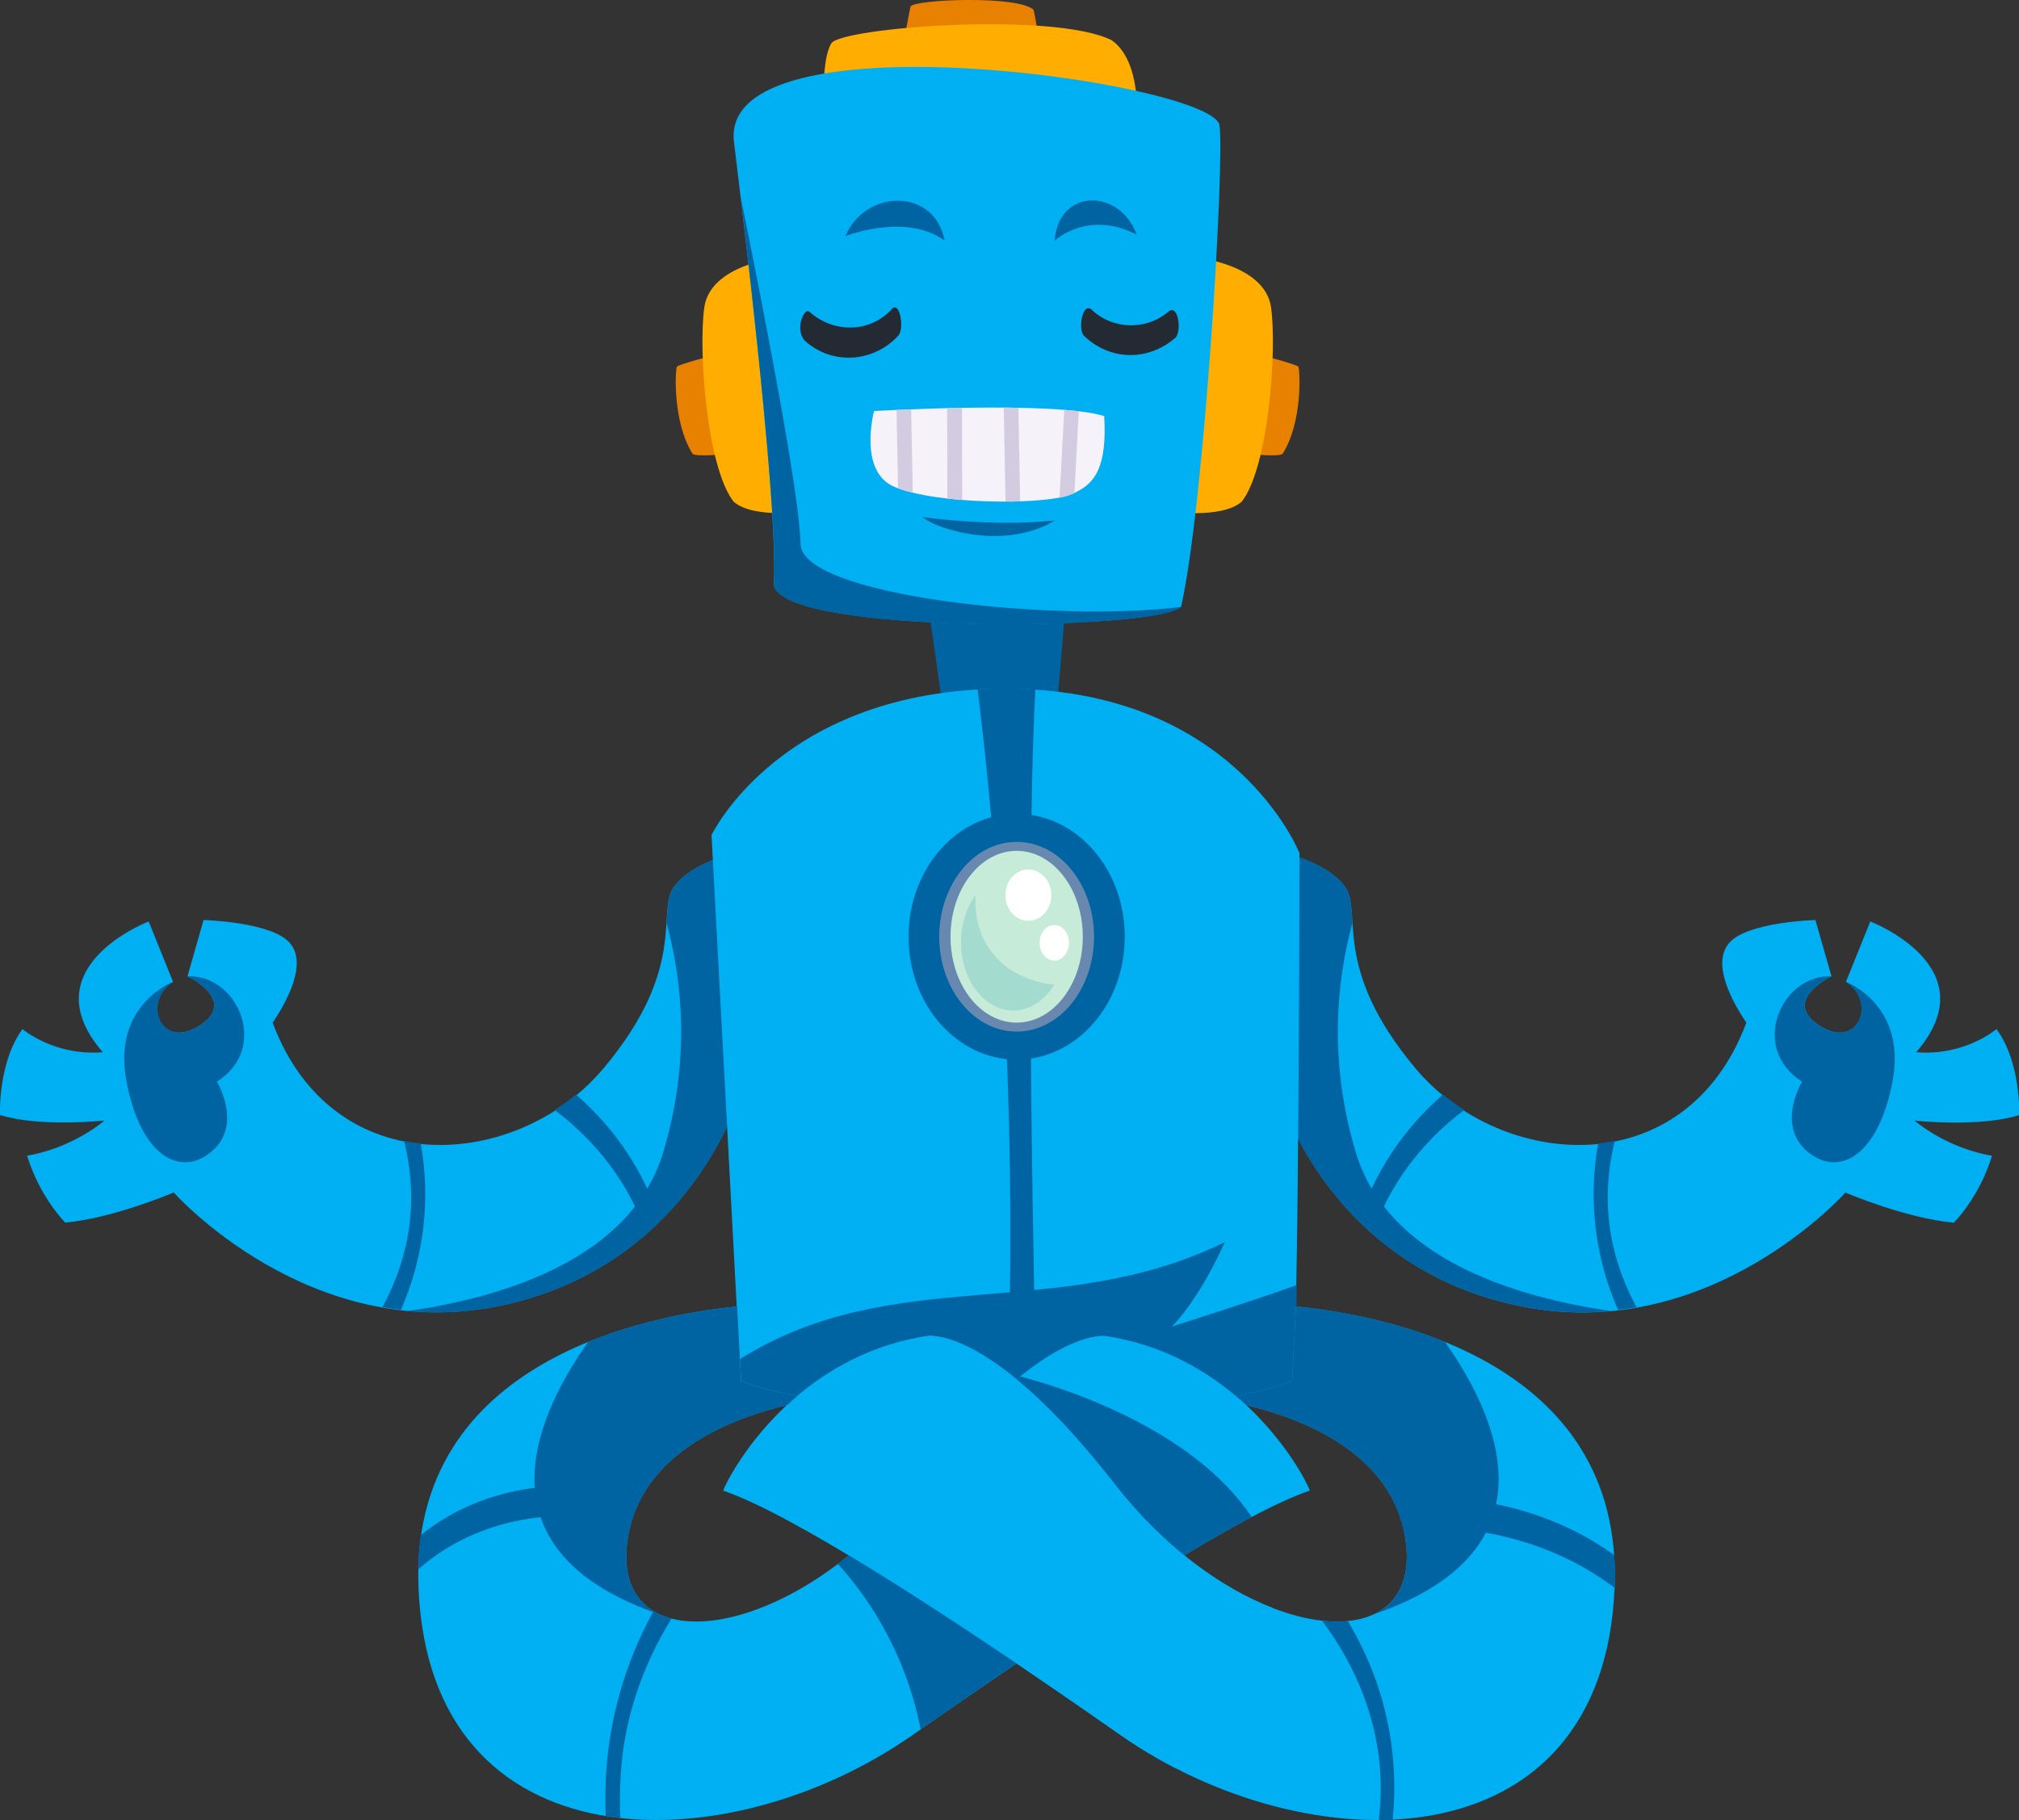 <svg width="244" height="220" viewBox="0 0 244 220" fill="none" xmlns="http://www.w3.org/2000/svg">
  <rect x="0" y="0" width="244" height="220" fill="#333333" stroke="none"/>
  <g clip-path="url(#clip0_1426_4481)">
    <path d="M153.941 102.856C154.615 102.869 160.231 104.096 162.503 107.131C164.776 110.165 160.759 116.854 171.065 129.137C181.358 141.42 203.687 143.281 211.047 123.622C209.448 121.234 206.766 116.538 208.973 113.978C211.179 111.418 219.397 111.207 219.397 111.207L221.34 118.015C221.34 118.015 215.183 120.931 219.873 123.965C224.564 127 226.889 121.102 223.084 118.675L226.03 111.379C226.03 111.379 240.472 116.907 231.58 127.185C237.459 127.673 241.278 124.388 241.278 124.388C244.29 128.464 244.013 134.784 244.013 134.784C239.269 136.301 231.381 135.457 231.381 135.457C231.381 135.457 235.121 138.742 240.736 139.705C239.203 144.745 236.125 147.793 236.125 147.793C230.245 147.252 223.018 144.151 223.018 144.151C223.018 144.151 206.766 162.477 183.908 157.912C161.037 153.36 154.919 133.108 154.919 133.108L153.955 102.856H153.941Z" fill="#00B0F3"/>
    <path d="M162.492 107.131C163.258 108.16 163.311 109.611 163.443 111.564C161.553 118.477 160.523 128.135 163.826 139.217C167.658 152.081 182.971 156.777 194.665 158.466C191.282 158.783 187.675 158.664 183.883 157.899C161.012 153.334 154.894 133.095 154.894 133.095L153.93 102.843C154.604 102.856 160.219 104.083 162.492 107.117V107.131Z" fill="#0063A2"/>
    <path d="M223.073 118.675C223.073 118.675 230.366 121.406 228.754 130.47C227.142 139.534 222.333 142.449 218.461 139.217C214.59 135.998 217.787 130.747 217.787 130.747C211.366 126.696 215.251 117.765 221.328 118.015C221.328 118.015 215.171 120.931 219.862 123.965C224.552 127 226.878 121.102 223.073 118.675Z" fill="#0063A2"/>
    <path d="M174.384 132.29C175.203 132.963 176.062 133.583 176.961 134.164C171.755 138.082 167.897 143.254 165.915 149.072C165.333 148.558 164.779 148.043 164.25 147.529C166.126 141.737 169.588 136.46 174.384 132.304V132.29Z" fill="#0063A2"/>
    <path d="M194.917 150.418C195.498 153.07 196.476 155.603 197.77 158.004C197.031 158.136 196.291 158.242 195.538 158.321C192.75 151.988 191.917 144.969 193.146 138.201C193.82 138.135 194.494 138.043 195.154 137.911C194.137 141.988 193.992 146.236 194.917 150.418Z" fill="#0063A2"/>
    <path d="M111.504 68.474L114.464 89.253H127.412L129.183 68.474H111.504Z" fill="#0063A2"/>
    <path d="M108.951 6.57C108.951 6.57 109.955 0.99 110.047 0.778C110.497 -0.066 123.036 -0.594 124.912 1.187C125.321 2.823 125.691 6.412 125.691 6.412L108.938 6.57H108.951Z" fill="#E88000"/>
    <path d="M99.569 12.811C99.569 12.811 99.266 7.164 100.468 5.238C101.67 3.312 127.395 1.359 134.359 4.868C138.019 7.467 137.371 14.579 137.371 14.579L99.569 12.798V12.811Z" fill="#FFAD00"/>
    <path d="M86.33 42.918C86.33 42.918 82.023 44.04 81.811 44.317C81.6 44.594 81.257 51.032 83.714 54.871C84.322 55.254 87.876 54.871 87.876 54.871L86.317 42.918H86.33Z" fill="#E88000"/>
    <path d="M94.074 31.15C94.074 31.15 85.856 31.968 85.116 37.153C84.376 42.456 85.433 56.507 88.657 60.637C91.141 62.814 97.827 61.785 97.827 61.785L94.088 31.15H94.074Z" fill="#FFAD00"/>
    <path d="M152.382 42.918C152.382 42.918 156.689 44.039 156.901 44.317C157.112 44.594 157.456 51.032 154.998 54.871C154.39 55.254 150.836 54.871 150.836 54.871L152.395 42.918H152.382Z" fill="#E88000"/>
    <path d="M144.651 31.15C144.651 31.15 152.869 31.968 153.609 37.153C154.349 42.456 153.292 56.507 150.068 60.637C147.584 62.814 140.898 61.785 140.898 61.785L144.638 31.15H144.651Z" fill="#FFAD00"/>
    <path d="M88.698 17.138C88.725 17.415 94.208 61.086 93.508 70.651C94.314 76.852 140.439 76.218 142.752 73.289C145.566 60.795 148.063 18.867 147.363 15.04C145.764 9.842 86.862 1.451 88.698 17.138Z" fill="#00B0F3"/>
    <path d="M107.758 37.377C105.155 40.253 100.756 40.28 97.875 37.733C97.267 37.192 96.805 38.723 96.765 38.987C96.633 39.739 96.713 40.675 97.334 41.243C100.676 44.211 105.671 43.763 108.578 40.543C109.304 39.752 108.763 36.256 107.745 37.377H107.758Z" fill="#232A33"/>
    <path d="M141.192 37.68C138.55 39.95 134.48 39.857 131.97 37.469C130.82 36.374 130.226 39.844 131.018 40.609C134.176 43.604 138.721 43.683 142.025 40.847C142.844 40.134 142.421 36.638 141.192 37.68Z" fill="#232A33"/>
    <path d="M105.634 49.687C105.634 49.687 127.29 48.407 133.447 50.293C133.777 56.31 132.509 58.618 129.232 59.832C125.955 61.046 113.192 60.993 108.105 58.856C103.665 56.996 105.634 49.673 105.634 49.673V49.687Z" fill="#F5F2F9"/>
    <path d="M128.615 49.541C128.43 53.077 128.245 56.613 128.047 60.162C128.536 60.07 128.945 59.964 129.262 59.845C129.461 59.766 129.659 59.687 129.844 59.608C130.016 56.309 130.201 53.011 130.372 49.713C129.817 49.647 129.236 49.594 128.615 49.541Z" fill="#D3CCE0"/>
    <path d="M110.114 49.475C109.467 49.502 108.872 49.528 108.344 49.554C108.41 52.708 108.476 55.874 108.529 59.027C109.057 59.225 109.652 59.397 110.312 59.555C110.246 56.191 110.18 52.84 110.114 49.475Z" fill="#D3CCE0"/>
    <path d="M116.258 49.304C115.65 49.304 115.042 49.33 114.461 49.343C114.461 52.985 114.487 56.626 114.487 60.268C115.082 60.334 115.677 60.386 116.284 60.439C116.284 56.732 116.258 53.011 116.258 49.304Z" fill="#D3CCE0"/>
    <path d="M123.287 60.597C123.221 56.824 123.141 53.051 123.075 49.291C122.494 49.291 121.899 49.277 121.305 49.264C121.371 53.051 121.45 56.837 121.516 60.624C122.124 60.624 122.718 60.624 123.287 60.597Z" fill="#D3CCE0"/>
    <path d="M142.71 73.368C127.185 75.282 96.677 71.996 96.743 65.69C96.637 59.845 92.449 38.221 89.516 23.814C91.022 36.467 94.061 63.407 93.519 70.677C94.312 76.838 139.909 76.245 142.71 73.368Z" fill="#0063A2"/>
    <path d="M111.5 62.497C111.5 62.497 119.824 63.724 127.501 62.906C121.304 66.64 113.059 63.909 111.5 62.497Z" fill="#0063A2"/>
    <path d="M102.172 28.537C102.172 28.537 109.439 25.661 114.156 29.078C112.953 22.653 104.577 22.838 102.172 28.537Z" fill="#0063A2"/>
    <path d="M127.449 29.091C127.449 29.091 131.466 25.305 137.372 28.366C135.364 22.798 127.951 22.666 127.449 29.091Z" fill="#0063A2"/>
    <path d="M90.056 102.856C89.382 102.869 83.767 104.096 81.495 107.13C79.222 110.165 83.239 116.854 72.933 129.137C62.64 141.42 40.31 143.28 32.951 123.622C34.55 121.234 37.232 116.537 35.025 113.978C32.819 111.418 24.6 111.207 24.6 111.207L22.658 118.015C22.658 118.015 28.815 120.931 24.125 123.965C19.434 127 17.109 121.102 20.914 118.675L17.968 111.379C17.968 111.379 3.526 116.907 12.418 127.184C6.538 127.673 2.72 124.387 2.72 124.387C-0.266 128.451 -0.002 134.771 -0.002 134.771C4.742 136.288 12.63 135.443 12.63 135.443C12.63 135.443 8.89 138.729 3.275 139.692C4.808 144.732 7.886 147.779 7.886 147.779C13.766 147.238 20.993 144.138 20.993 144.138C20.993 144.138 37.245 162.464 60.103 157.899C82.961 153.334 89.092 133.095 89.092 133.095L90.056 102.843V102.856Z" fill="#00B0F3"/>
    <path d="M81.509 107.13C80.743 108.159 80.69 109.611 80.558 111.563C82.447 118.477 83.478 128.134 80.174 139.217C76.33 152.08 61.029 156.777 49.336 158.466C52.718 158.783 56.325 158.664 60.117 157.899C82.989 153.334 89.106 133.095 89.106 133.095L90.071 102.843C89.397 102.856 83.782 104.083 81.509 107.117V107.13Z" fill="#0063A2"/>
    <path d="M20.926 118.675C20.926 118.675 13.632 121.406 15.244 130.47C16.843 139.52 21.666 142.449 25.537 139.217C29.408 135.998 26.211 130.747 26.211 130.747C32.632 126.696 28.748 117.764 22.67 118.015C22.67 118.015 28.827 120.931 24.137 123.965C19.459 127 17.121 121.102 20.926 118.675Z" fill="#0063A2"/>
    <path d="M69.608 132.29C68.788 132.963 67.93 133.583 67.031 134.164C72.237 138.082 76.095 143.254 78.077 149.072C78.659 148.558 79.213 148.043 79.742 147.529C77.866 141.737 74.404 136.459 69.608 132.303V132.29Z" fill="#0063A2"/>
    <path d="M49.073 150.418C48.491 153.07 47.514 155.603 46.219 158.004C46.959 158.136 47.699 158.242 48.452 158.321C51.24 151.988 52.072 144.969 50.843 138.201C50.169 138.135 49.495 138.042 48.835 137.911C49.852 141.987 49.998 146.236 49.073 150.418Z" fill="#0063A2"/>
    <path d="M85.988 100.93L89.516 166.936C104.433 172.953 154.985 170.037 156.188 167.847C156.994 161.831 157.046 103.12 157.046 103.12C157.046 103.12 149.172 83.132 121.306 83.251C94.339 83.369 85.988 100.943 85.988 100.943V100.93Z" fill="#00B0F3"/>
    <path d="M122.864 128.082C130.081 128.082 135.932 121.431 135.932 113.226C135.932 105.021 130.081 98.37 122.864 98.37C115.647 98.37 109.797 105.021 109.797 113.226C109.797 121.431 115.647 128.082 122.864 128.082Z" fill="#0063A2"/>
    <path d="M121.346 83.237C120.249 83.237 119.179 83.277 118.148 83.343C119.694 95.745 123.407 130.918 121.637 170.498C122.865 170.498 124.081 170.498 125.297 170.498C125.046 160.326 123.83 107.711 125.125 83.356C123.909 83.277 122.641 83.237 121.346 83.251V83.237Z" fill="#0063A2"/>
    <path d="M122.862 124.691C128.029 124.691 132.217 119.558 132.217 113.226C132.217 106.894 128.029 101.761 122.862 101.761C117.696 101.761 113.508 106.894 113.508 113.226C113.508 119.558 117.696 124.691 122.862 124.691Z" fill="#6988B0"/>
    <path d="M130.859 113.226C130.859 118.965 127.278 123.609 122.865 123.609C118.452 123.609 114.871 118.965 114.871 113.226C114.871 107.487 118.452 102.843 122.865 102.843C127.278 102.843 130.859 107.487 130.859 113.226Z" fill="#C6EBD8"/>
    <path d="M121.135 116.445C118.598 114.255 117.753 111.234 117.885 108.212C116.801 109.69 116.141 111.695 116.141 113.899C116.141 118.45 118.968 122.145 122.456 122.145C124.465 122.145 126.248 120.918 127.411 119.018C125.099 118.793 122.853 117.936 121.135 116.458V116.445Z" fill="#A4DBCF"/>
    <path d="M127.053 108.199C127.053 109.914 125.811 111.3 124.279 111.3C122.746 111.3 121.504 109.914 121.504 108.199C121.504 106.484 122.746 105.099 124.279 105.099C125.811 105.099 127.053 106.484 127.053 108.199Z" fill="white"/>
    <path d="M127.411 116.115C128.389 116.115 129.182 115.152 129.182 113.965C129.182 112.777 128.389 111.814 127.411 111.814C126.433 111.814 125.641 112.777 125.641 113.965C125.641 115.152 126.433 116.115 127.411 116.115Z" fill="white"/>
    <path d="M89.426 164.284L89.571 166.923C104.488 172.939 155.04 170.023 156.243 167.833C156.441 166.342 156.599 161.606 156.718 155.339C149.967 157.727 141.603 160.353 141.603 160.353C141.603 160.353 144.615 157.622 148.024 150.141C127.848 160.036 108.122 152.569 89.439 164.271L89.426 164.284Z" fill="#0063A2"/>
    <path d="M95.817 169.205C99.768 165.722 105.185 162.503 112.254 161.461C114.936 161.461 119.904 163.4 126.947 170.472C129.285 172.82 131.862 175.736 134.663 179.325C149.99 199.023 172.583 201.45 169.782 185.644C167.708 173.981 153.993 170.261 146.938 169.113C150.65 168.572 153.835 167.86 156.147 166.923L156.622 157.925C166.981 158.928 196.274 164.231 195.124 191.964C193.737 225.634 157.997 225.515 135.403 209.709C112.809 193.903 95.289 182.847 87.414 180.169C87.507 179.734 90.136 174.193 95.804 169.192L95.817 169.205Z" fill="#00B0F3"/>
    <path d="M165.964 195.157C169.056 193.758 170.668 190.592 169.782 185.644C167.708 173.981 153.993 170.261 146.938 169.113C150.65 168.572 153.835 167.86 156.147 166.923L156.622 157.925C160.692 158.321 167.708 159.376 174.631 162.213C181.568 172.029 187.818 187.663 165.937 195.157H165.964Z" fill="#0063A2"/>
    <path d="M149.887 169.205C145.936 165.722 140.519 162.503 133.45 161.461C130.768 161.461 125.8 163.4 118.758 170.472C116.419 172.82 113.842 175.736 111.041 179.325C95.715 199.023 73.121 201.45 75.922 185.644C77.996 173.981 91.711 170.261 98.767 169.113C95.054 168.572 91.87 167.86 89.557 166.923L89.082 157.925C78.723 158.928 49.43 164.231 50.58 191.964C51.967 225.634 87.708 225.515 110.301 209.709C132.895 193.903 150.415 182.847 158.29 180.169C158.198 179.734 155.568 174.193 149.9 169.192L149.887 169.205Z" fill="#00B0F3"/>
    <path d="M151.26 183.362C144.033 172.477 127.86 167.569 123.276 166.369C121.875 167.49 120.369 168.849 118.744 170.472C116.405 172.82 113.829 175.736 111.027 179.325C107.975 183.256 104.619 186.489 101.25 189.035C104.302 192.36 109.297 199.075 111.265 209.023C128.164 197.228 142.143 188.164 151.26 183.362Z" fill="#0063A2"/>
    <path d="M79.74 195.157C76.649 193.758 75.037 190.592 75.922 185.644C77.996 173.981 91.711 170.261 98.767 169.113C95.054 168.572 91.87 167.86 89.558 166.923L89.082 157.925C85.012 158.321 77.996 159.376 71.073 162.213C64.136 172.029 57.886 187.663 79.767 195.157H79.74Z" fill="#0063A2"/>
    <path d="M142.089 213.733C147.678 208.113 152.078 201.78 153.743 194.339C147.546 191.925 140.57 186.911 134.677 179.325C131.876 175.736 129.299 172.82 126.961 170.472C119.905 163.4 114.95 161.461 112.268 161.461C105.199 162.503 99.782 165.722 95.832 169.205C90.163 174.206 87.534 179.747 87.441 180.182C95.316 182.861 112.836 193.917 135.43 209.722C137.544 211.2 139.777 212.546 142.089 213.733Z" fill="#00B0F3"/>
    <path d="M168.303 219.961C169.136 211.715 167.326 203.284 162.886 195.949C161.922 196.041 160.878 196.028 159.781 195.909C164.009 201.543 166.599 208.166 166.85 215.039C166.916 216.702 166.824 218.364 166.625 220.013C167.194 220.013 167.749 220 168.303 219.974V219.961Z" fill="#0063A2"/>
    <path d="M168.289 181.251C168.844 182.333 169.293 183.494 169.597 184.774C177.115 184.22 184.765 185.75 191.253 189.391C192.627 190.157 193.922 191.014 195.151 191.938C195.203 190.566 195.177 189.246 195.098 187.98C194.358 187.452 193.605 186.951 192.812 186.462C185.637 182.095 176.811 180.328 168.289 181.251Z" fill="#0063A2"/>
    <path d="M55.295 186.41C61.584 183.045 69.3 182.386 76.224 184.286C76.541 183.098 76.99 182.003 77.532 180.987C69.551 178.494 60.421 179.351 53.379 183.758C52.494 184.312 51.648 184.919 50.855 185.552C50.657 186.885 50.551 188.27 50.512 189.734C51.952 188.455 53.551 187.333 55.282 186.41H55.295Z" fill="#0063A2"/>
    <path d="M75.008 214.498C75.417 207.875 77.584 201.411 81.152 195.645C80.346 195.434 79.619 195.144 78.972 194.748C75.51 201.041 73.541 207.994 73.211 215.066C73.145 216.53 73.132 218.021 73.211 219.525C73.792 219.617 74.374 219.697 74.968 219.763C74.876 217.876 74.915 216.068 75.021 214.498H75.008Z" fill="#0063A2"/>
  </g>
  <defs>
    <clipPath id="clip0_1426_4481">
      <rect width="244" height="220" fill="white"/>
    </clipPath>
  </defs>
</svg>
